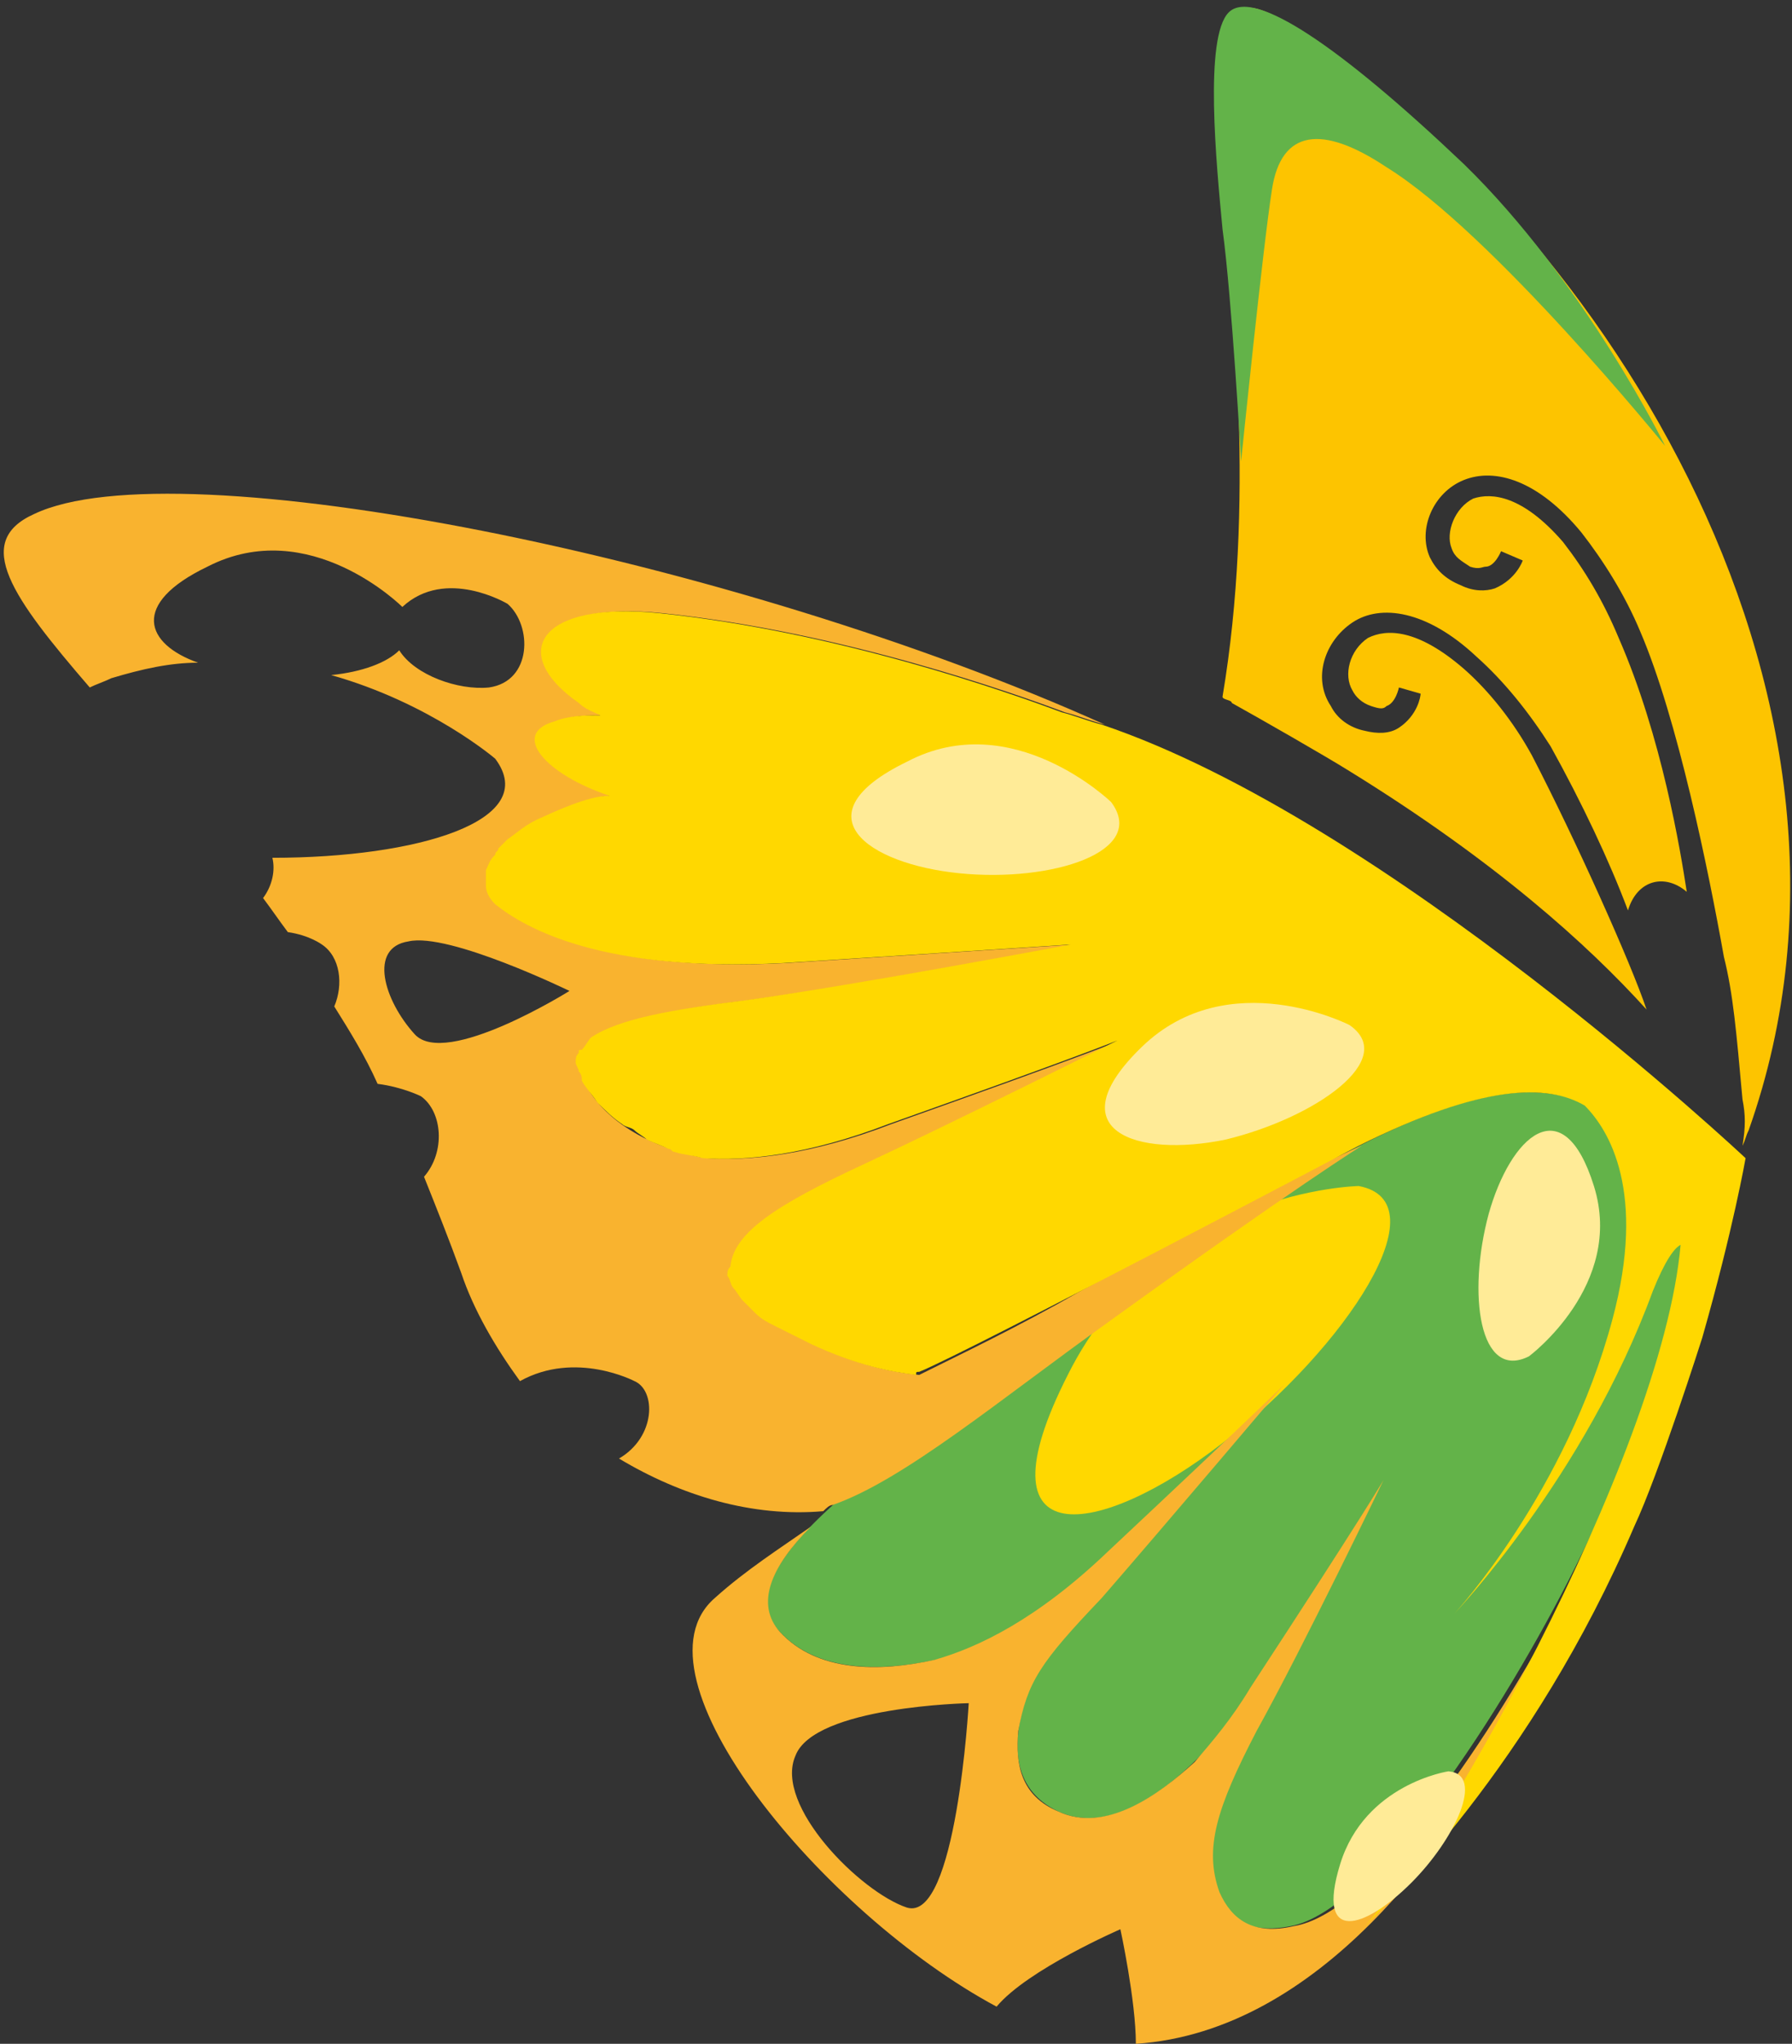 <?xml version="1.0" encoding="utf-8"?>
<!-- Generator: Adobe Illustrator 19.1.0, SVG Export Plug-In . SVG Version: 6.00 Build 0)  -->
<svg version="1.1" id="Calque_1" xmlns="http://www.w3.org/2000/svg" xmlns:xlink="http://www.w3.org/1999/xlink" x="0px" y="0px"
	 viewBox="0 0 57.9 66" style="enable-background:new 0 0 57.9 66;" xml:space="preserve">
<rect x="0" y="0" width="57.9" height="66" fill="#333333" stroke="none"/>
<style type="text/css">
	.st0{fill:#FDC400;}
	.st1{fill:#63B349;}
	.st2{fill:#FFEB97;}
	.st3{fill:#FFD800;}
	.st4{fill:#F9B32F;}
</style>
<g>
	<g>
		<path class="st0" d="M55.1,43.2L55.1,43.2C55.1,43.2,55.1,43.2,55.1,43.2L55.1,43.2z"/>
		<path class="st1" d="M32.3,33.4c0,0-3.2-3.1-6.6-1.3c-3.5,1.7-1.3,3.3,1.7,3.6C30.3,36,33.5,35,32.3,33.4z"/>
		<path class="st2" d="M25.9,20.8c0,0-2-1.2-3.4,0.1c-1.4,1.3,1.3,2.8,2.8,2.6C26.7,23.3,26.7,21.5,25.9,20.8z"/>
		<path class="st1" d="M53.4,37.5c-1.9-1.9-3.6-5.3-16.3,3.8c-5.6,4-14.3,8.9-11.9,11.4c2.7,2.9,9.4-0.7,9.4-0.7s-3.6,5-0.4,6.5
			c2.6,1.2,5.7-3.1,5.7-3.1s-2.7,7.7,1.8,6.8c2.7-0.5,6.9-7,9.2-11.6C54.4,43.6,55.3,39.4,53.4,37.5z"/>
		<path class="st3" d="M43.9,38.3c0,0-6.4,0.1-9.4,6.1c-3,5.9,1,5.3,5,2.2C43.5,43.5,46.6,38.8,43.9,38.3z"/>
		<g>
			<path class="st4" d="M20,47.1c2,1.2,4.3,1.9,6.6,1.7c0.1-0.1,0.2-0.2,0.3-0.2c2.3-0.8,5.4-3.4,8.9-5.9C41.9,38.3,44,37,44,37
				s-1.8,0.7-9.1,4.7c-2.1,1.2-3.8,2-5.2,2.7c-1-0.1-2.5-0.4-4.6-1.6c-0.8-0.5-1.3-1-1.5-1.6c0-0.1,0-0.2,0.1-0.3
				c0.1-1.1,1.5-2,4.3-3.3c2.8-1.3,8.2-4,8.2-4s-1.2,0.5-7.4,2.7c-2.6,1-4.6,1.2-6,1.1c-1.1-0.2-2.5-0.7-3.4-1.7
				c-0.9-1-0.7-1.7-0.2-2.2c0.9-0.6,2.6-0.9,5-1.2c3.6-0.5,10.5-1.8,10.5-1.8s-1.5,0.1-9.3,0.6c-5.8,0.3-8.3-1.1-9.3-1.9
				c-0.2-0.2-0.3-0.4-0.3-0.6c0,0,0-0.1,0-0.1c0-0.1,0-0.2,0-0.3c0,0,0-0.1,0-0.1c0.1-0.2,0.1-0.3,0.3-0.5c0-0.1,0.1-0.1,0.1-0.2
				c0.1-0.1,0.2-0.2,0.3-0.3c0,0,0,0,0,0c0.3-0.2,0.6-0.5,1.1-0.7c1.5-0.7,2-0.7,2.2-0.7c-2.1-0.7-3.2-2-1.8-2.4
				c0.5-0.2,1-0.2,1.5-0.2c-0.2-0.1-0.5-0.2-0.7-0.4c-2.3-1.6-1.3-3.3,2.6-2.9c5.8,0.6,11.4,2.6,13,3.2c0.4,0.1,0.9,0.3,1.3,0.4
				c-12-5.4-30-9-34.6-6.8c-2,0.9-0.7,2.7,1.8,5.6c0.2-0.1,0.5-0.2,0.7-0.3c1-0.3,1.9-0.5,2.8-0.5c-1.7-0.6-2.2-1.9,0.3-3.1
				c3.3-1.7,6.3,1.3,6.3,1.3c0,0,0,0,0,0c0,0,0,0,0,0c1.4-1.3,3.4-0.1,3.4-0.1c0.8,0.7,0.8,2.5-0.6,2.7c-1,0.1-2.4-0.4-2.9-1.2
				c-0.4,0.4-1.2,0.7-2.2,0.8c3.2,0.9,5.3,2.7,5.3,2.7c1.5,2-2.5,3.2-7.2,3.2c0.1,0.4,0,0.9-0.3,1.3c0.3,0.4,0.5,0.7,0.8,1.1
				c0.7,0.1,1.1,0.4,1.1,0.4c0.6,0.4,0.7,1.3,0.4,2c0.5,0.8,1,1.6,1.4,2.5c0.8,0.1,1.4,0.4,1.4,0.4c0.7,0.5,0.8,1.8,0.1,2.6
				c0.4,1,0.8,2,1.2,3.1c0.4,1.2,1.1,2.4,1.9,3.5c1.8-1,3.7,0,3.7,0C21.2,44.9,21.2,46.4,20,47.1z M13.4,33.4c-1-1.1-1.5-2.8-0.2-3
				c1.3-0.3,5.2,1.6,5.2,1.6S14.4,34.5,13.4,33.4z"/>
			<path class="st4" d="M36.7,66c6-0.4,10.2-6.6,12.1-10.1c0.1-0.2,1.7-3.1,1.9-3.3c-0.1-0.1-0.3-0.3-0.4-0.5
				c-2.4,4.4-6,9.7-8.5,10.1c-1.3,0.3-2-0.2-2.4-1.1c-0.5-1.4-0.1-2.7,1.2-5.2c1.5-2.7,4.1-8.1,4.1-8.1S44,49,40.4,54.5
				c-0.6,1-1.2,1.7-1.8,2.4c-1.2,1.1-2.9,2.3-4.4,1.6C33,58,32.8,57,32.9,55.9c0.3-1.6,0.7-2.2,2.7-4.3c2-2.3,5.9-6.9,5.9-6.9
				s-0.9,0.9-5.7,5.4c-2.3,2.2-4.2,3.1-5.6,3.5c-1.8,0.4-3.8,0.4-5-0.9c-0.8-0.9-0.3-2.1,1-3.4c-1,0.7-2.1,1.4-3.1,2.3
				c-2.9,2.5,3.5,10.2,9.1,13.2c1-1.2,4-2.5,4-2.5S36.7,64.6,36.7,66z M29.3,61.6c-1.5-0.5-4.3-3.3-3.6-4.9c0.6-1.6,5.6-1.7,5.6-1.7
				S30.9,62.1,29.3,61.6z"/>
		</g>
		<path class="st0" d="M56.3,35.5c-0.2-2.2-0.3-3.4-0.6-4.6c0,0,0,0,0,0c-0.5-2.8-1.5-7.7-2.7-10.5c-0.5-1.2-1.2-2.3-1.9-3.2
			c-1.4-1.7-2.8-2.1-3.8-1.7c-1,0.4-1.5,1.6-1.1,2.5c0.2,0.4,0.5,0.7,1,0.9c0.4,0.2,0.8,0.2,1.1,0.1c0.7-0.3,0.9-0.9,0.9-0.9
			l-0.7-0.3c0,0-0.2,0.5-0.5,0.5c-0.1,0-0.2,0.1-0.5,0c-0.3-0.2-0.5-0.3-0.6-0.6c-0.2-0.5,0.1-1.3,0.7-1.6c0.6-0.2,1.6-0.1,2.9,1.4
			c0.7,0.9,1.3,1.9,1.8,3.1c1.4,3.2,2,6.9,2.2,8.2c-0.7-0.6-1.6-0.4-1.9,0.6c-0.6-1.6-1.5-3.5-2.5-5.3c-0.7-1.1-1.5-2.1-2.4-2.9
			c-1.6-1.5-3.1-1.7-4-1.1c-0.9,0.6-1.3,1.8-0.7,2.7c0.2,0.4,0.6,0.7,1.1,0.8c0.4,0.1,0.8,0.1,1.1-0.1c0.6-0.4,0.7-1,0.7-1.1
			l-0.7-0.2c0,0-0.1,0.5-0.4,0.6c-0.1,0.1-0.2,0.1-0.5,0c-0.3-0.1-0.5-0.3-0.6-0.5c-0.3-0.5-0.1-1.3,0.5-1.7c0.6-0.3,1.6-0.3,3.1,1
			c0.8,0.7,1.6,1.7,2.2,2.8c1.4,2.7,3.2,6.7,3.7,8.2c-1.9-2.1-4.9-4.8-9.6-7.7c-0.8-0.5-2.9-1.7-3.8-2.2c0-0.1-0.3-0.1-0.3-0.2
			C41.6,10,36.7-2.3,41.5,0.7c9.7,6,20.1,21.4,15,35.8c-0.1,0.2-0.1,0.3-0.2,0.5C56.4,36.4,56.4,36,56.3,35.5z"/>
		<path class="st3" d="M54.3,40.2c-0.2,0.1-0.5,0.5-0.9,1.5c-2.2,6-6.4,10.4-6.4,10.4s3.6-3.9,5.1-9.5c1.1-4.1-0.1-6.1-0.9-6.9
			C50,35,47.9,35,43.9,37c0,0,0,0,0,0s-12.7,6.7-14.2,7.3c-0.1,0-0.1,0-0.1,0.1c-0.8-0.1-1.9-0.3-3.4-1c0,0,0,0,0,0
			c-0.4-0.2-0.8-0.4-1.2-0.6c-0.2-0.1-0.4-0.2-0.6-0.4c-0.1-0.1-0.2-0.2-0.3-0.3c0,0-0.1-0.1-0.1-0.1c-0.1-0.1-0.2-0.3-0.3-0.4
			c0,0,0,0,0,0c-0.1-0.1-0.1-0.3-0.2-0.4c0-0.1,0-0.2,0.1-0.3c0.1-1.1,1.5-2,4.3-3.3c2.8-1.3,8.2-4,8.2-4s-1.2,0.5-7.4,2.7
			c-2.6,1-4.6,1.2-6,1.1c-0.3-0.1-0.6-0.1-0.9-0.2c-0.1,0-0.1-0.1-0.2-0.1c-0.2-0.1-0.5-0.2-0.7-0.3c-0.1-0.1-0.3-0.2-0.4-0.3
			c-0.1-0.1-0.3-0.1-0.4-0.2c-0.3-0.2-0.5-0.4-0.8-0.7c-0.2-0.3-0.4-0.5-0.5-0.7c0-0.1,0-0.2-0.1-0.3c0-0.1-0.1-0.2-0.1-0.3
			c0-0.1,0-0.2,0.1-0.3c0-0.1,0-0.1,0.1-0.1c0.1-0.1,0.2-0.3,0.3-0.4h0c0.9-0.6,2.6-0.9,5-1.2c3.6-0.5,10.5-1.8,10.5-1.8
			s-1.5,0.1-9.3,0.6c-5.8,0.3-8.3-1.1-9.3-1.9c-0.2-0.2-0.3-0.4-0.3-0.6c0,0,0-0.1,0-0.1c0-0.1,0-0.2,0-0.3c0,0,0-0.1,0-0.1
			c0.1-0.2,0.1-0.3,0.3-0.5c0-0.1,0.1-0.1,0.1-0.2c0.1-0.1,0.2-0.2,0.3-0.3c0,0,0,0,0,0c0.3-0.2,0.6-0.5,1.1-0.7
			c1.5-0.7,2-0.7,2.2-0.7c-2.1-0.7-3.2-2-1.8-2.4c0.5-0.2,1-0.2,1.5-0.2c-0.2-0.1-0.5-0.2-0.7-0.4c-2.3-1.6-1.3-3.3,2.6-2.9
			c5.8,0.6,11.4,2.6,13,3.2c0.4,0.1,0.9,0.3,1.3,0.4c9.2,3.1,20.8,14,20.8,14S56,39.7,55,43.2c0,0-1.4,4.4-2.2,6.1
			c-3.3,7.7-8,12.2-9,13.2C46.1,60.4,53.7,47.1,54.3,40.2z"/>
		<path class="st2" d="M35.9,25.9c0,0-3.2-3.1-6.6-1.3c-3.5,1.7-1.3,3.3,1.7,3.6C34,28.5,37.1,27.5,35.9,25.9z"/>
		<path class="st2" d="M43.6,33.1c0,0-3.9-2-6.7,0.7c-2.8,2.7-0.2,3.6,2.7,3C42.5,36.1,45.2,34.2,43.6,33.1z"/>
		<path class="st2" d="M46.8,57.2c0,0-2.7,0.4-3.5,3c-0.8,2.6,0.8,2.1,2.3,0.6C47,59.4,48,57.3,46.8,57.2z"/>
		<path class="st2" d="M49.4,43.8c0,0,3.1-2.3,2.1-5.5c-1-3.2-2.7-1.6-3.4,0.9C47.4,41.8,47.8,44.6,49.4,43.8z"/>
	</g>
	<path class="st1" d="M40.1,14.9c0,0,0.7-6.9,1-8.8c0.3-1.9,1.6-2.1,3.7-0.7c3.4,2.1,9,9,9,9s-2.6-5.3-6.5-9.1
		c-4-3.8-6.8-5.7-7.6-4.9c-0.8,0.8-0.4,4.9-0.2,7C39.8,9.6,40.1,14.9,40.1,14.9z"/>
</g>
</svg>
